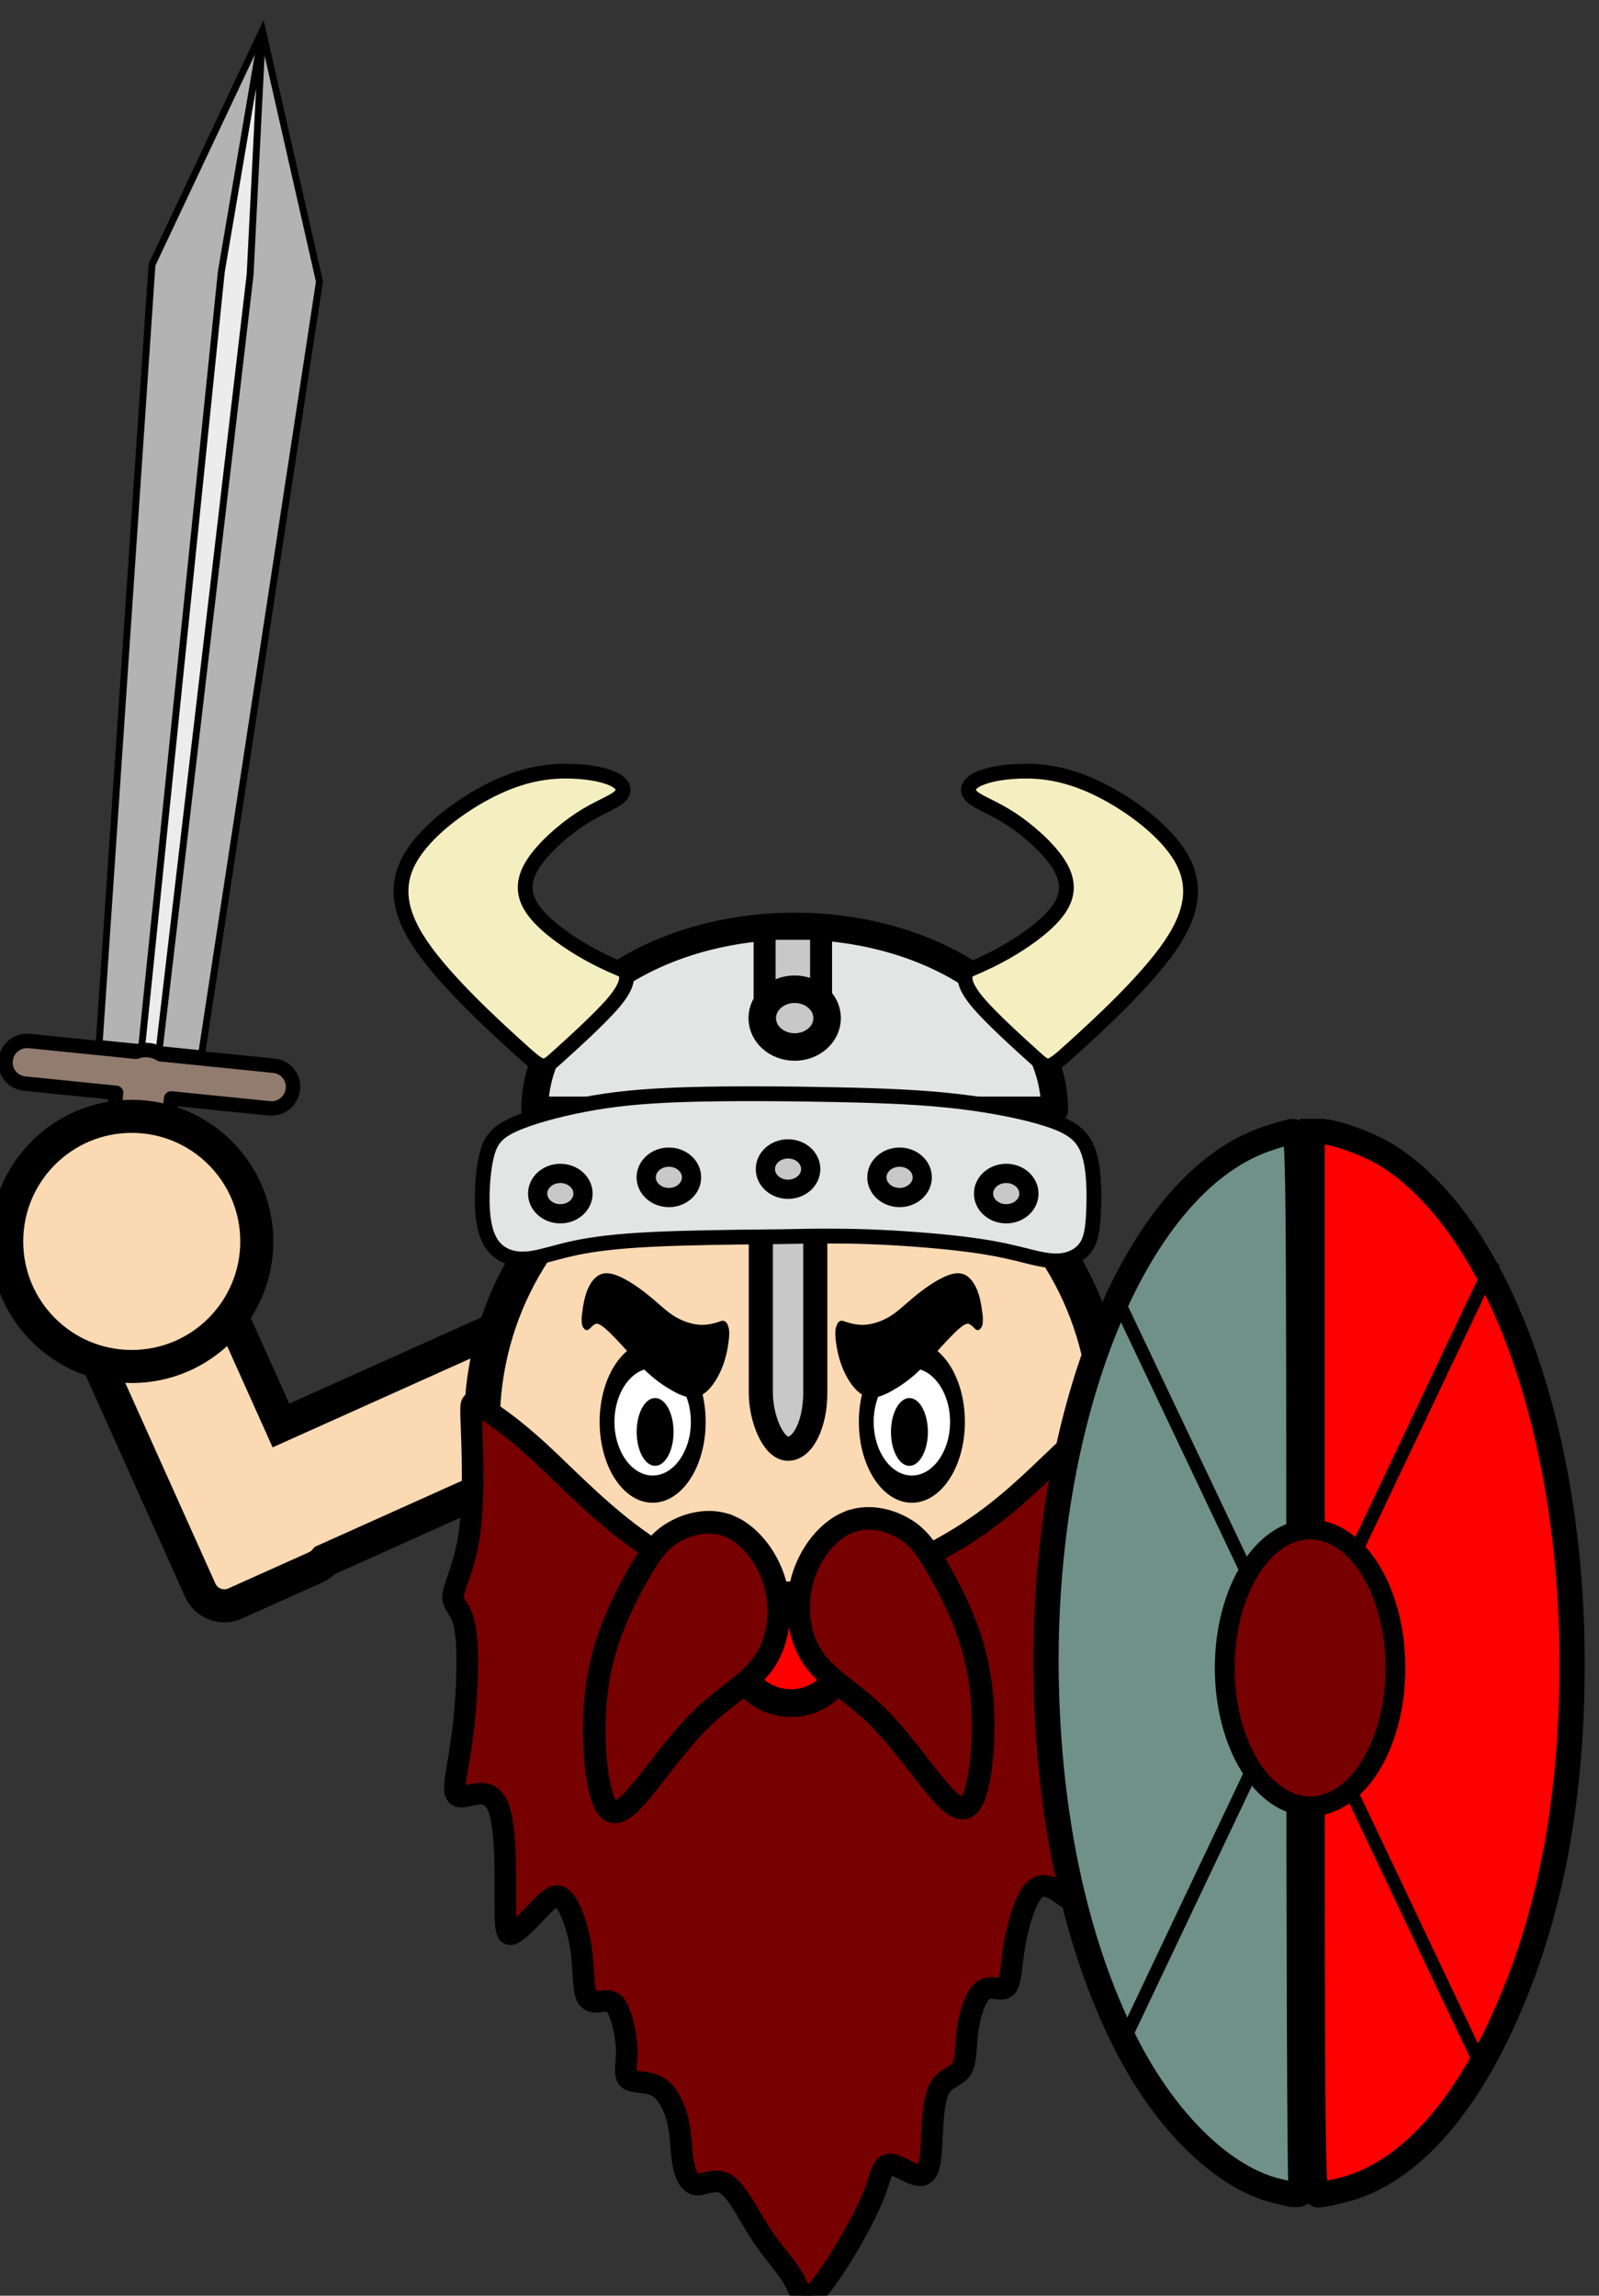<?xml version="1.0" encoding="UTF-8" standalone="no"?>
<svg
   xmlns:dc="http://purl.org/dc/elements/1.1/"
   xmlns:cc="http://creativecommons.org/ns#"
   xmlns:rdf="http://www.w3.org/1999/02/22-rdf-syntax-ns#"
   xmlns:svg="http://www.w3.org/2000/svg"
   xmlns="http://www.w3.org/2000/svg"
   xmlns:sodipodi="http://sodipodi.sourceforge.net/DTD/sodipodi-0.dtd"
   xmlns:inkscape="http://www.inkscape.org/namespaces/inkscape"
   width="16.933mm"
   height="24.306mm"
   viewBox="0 0 16.933 24.306"
   version="1.1"
   id="svg3073"
   inkscape:version="1.0.2 (e86c870879, 2021-01-15)"
   sodipodi:docname="vikingo.svg">
  <rect x="0" y="0" width="16.933" height="24.306" fill="#333333" stroke="none"/>
  <defs
     id="defs3067">
    <inkscape:path-effect
       effect="bspline"
       id="path-effect485-8"
       is_visible="true"
       lpeversion="1"
       weight="33.333"
       steps="2"
       helper_size="0"
       apply_no_weight="true"
       apply_with_weight="true"
       only_selected="false" />
    <inkscape:path-effect
       effect="bspline"
       id="path-effect2857-38"
       is_visible="true"
       lpeversion="1"
       weight="33.333"
       steps="2"
       helper_size="0"
       apply_no_weight="true"
       apply_with_weight="true"
       only_selected="false" />
    <inkscape:path-effect
       effect="bspline"
       id="path-effect2857-3-3"
       is_visible="true"
       lpeversion="1"
       weight="33.333"
       steps="2"
       helper_size="0"
       apply_no_weight="true"
       apply_with_weight="true"
       only_selected="false" />
    <inkscape:path-effect
       effect="bspline"
       id="path-effect43014-9-8-3"
       is_visible="true"
       lpeversion="1"
       weight="33.333"
       steps="2"
       helper_size="0"
       apply_no_weight="true"
       apply_with_weight="true"
       only_selected="false" />
    <inkscape:path-effect
       effect="bspline"
       id="path-effect43014-9-38"
       is_visible="true"
       lpeversion="1"
       weight="33.333"
       steps="2"
       helper_size="0"
       apply_no_weight="true"
       apply_with_weight="true"
       only_selected="false" />
    <inkscape:path-effect
       effect="bspline"
       id="path-effect11629-0"
       is_visible="true"
       lpeversion="1"
       weight="33.333"
       steps="2"
       helper_size="0"
       apply_no_weight="true"
       apply_with_weight="true"
       only_selected="false" />
    <inkscape:path-effect
       effect="bspline"
       id="path-effect29775-4"
       is_visible="true"
       lpeversion="1"
       weight="33.333"
       steps="2"
       helper_size="0"
       apply_no_weight="true"
       apply_with_weight="true"
       only_selected="false" />
    <inkscape:path-effect
       effect="bspline"
       id="path-effect29775-6-7"
       is_visible="true"
       lpeversion="1"
       weight="33.333"
       steps="2"
       helper_size="0"
       apply_no_weight="true"
       apply_with_weight="true"
       only_selected="false" />
    <inkscape:path-effect
       effect="bspline"
       id="path-effect60874-8-6"
       is_visible="true"
       lpeversion="1"
       weight="33.333"
       steps="2"
       helper_size="0"
       apply_no_weight="true"
       apply_with_weight="true"
       only_selected="false" />
    <inkscape:path-effect
       effect="bspline"
       id="path-effect61296-9-8"
       is_visible="true"
       lpeversion="1"
       weight="33.333"
       steps="2"
       helper_size="0"
       apply_no_weight="true"
       apply_with_weight="true"
       only_selected="false" />
    <inkscape:path-effect
       effect="bspline"
       id="path-effect61296-4-7-9"
       is_visible="true"
       lpeversion="1"
       weight="33.333"
       steps="2"
       helper_size="0"
       apply_no_weight="true"
       apply_with_weight="true"
       only_selected="false" />
  </defs>
  <sodipodi:namedview
     id="base"
     pagecolor="#ffffff"
     bordercolor="#666666"
     borderopacity="1.0"
     inkscape:pageopacity="0.0"
     inkscape:pageshadow="2"
     inkscape:zoom="3.4349002"
     inkscape:cx="35.138745"
     inkscape:cy="39.796154"
     inkscape:document-units="mm"
     inkscape:current-layer="g101261"
     inkscape:document-rotation="0"
     showgrid="false"
     units="mm"
     inkscape:window-width="1366"
     inkscape:window-height="741"
     inkscape:window-x="0"
     inkscape:window-y="0"
     inkscape:window-maximized="0"
     fit-margin-top="0"
     fit-margin-left="0"
     fit-margin-right="0"
     fit-margin-bottom="0" />
  <g
     inkscape:label="Capa 1"
     inkscape:groupmode="layer"
     id="layer1"
     transform="translate(-0.295,-0.347)">
    <g
       id="g101261"
       inkscape:export-filename="../../Desktop/GAME JAM/VIKINGO_1_F.png"
       inkscape:export-xdpi="9.3895531"
       inkscape:export-ydpi="9.3895531"
       transform="matrix(0.07,0,0,0.07,-36.664,76.029)">
      <path
         id="rect10563-0"
         style="fill:#fbdab3;fill-opacity:1;stroke:#000000;stroke-width:5;stroke-linecap:square;stroke-dasharray:none;stroke-opacity:1;paint-order:stroke fill markers"
         d="m 540.068,-890.947 c -2.017,0.906 -2.911,3.259 -2.006,5.276 l 20.22,45.026 c 0.906,2.017 3.259,2.911 5.276,2.006 l 12.185,-5.472 c 0.56,-0.251 1.032,-0.614 1.405,-1.05 l 33.76,-15.161 c 2.017,-0.906 2.911,-3.259 2.006,-5.276 l -5.472,-12.185 c -0.906,-2.017 -3.259,-2.911 -5.276,-2.006 l -31.68,14.227 -12.956,-28.851 c -0.906,-2.017 -3.259,-2.911 -5.276,-2.006 z" />
      <g
         id="g57330-6"
         transform="matrix(0.778,-0.698,0.692,0.771,424.909,-948.101)">
        <path
           style="fill:#b3b3b3;fill-opacity:1;stroke:#000000;stroke-width:1;stroke-linecap:butt;stroke-linejoin:miter;stroke-dasharray:none;stroke-opacity:1"
           d="M 68.253,93.897 149.222,14.419 183.751,-0.263 165.62,32.586 78.293,105.02 Z"
           id="path56424-6" />
        <path
           style="fill:#ececec;fill-opacity:1;stroke:#000000;stroke-width:1;stroke-linecap:butt;stroke-linejoin:miter;stroke-dasharray:none;stroke-opacity:1"
           d="M 72.41,98.502 156.011,21.941 183.751,-0.263 158.831,25.065 74.136,100.415 Z"
           id="path56424-4-4" />
        <path
           id="rect57270-6"
           style="fill:#917c6f;fill-opacity:1;stroke:#000000;stroke-width:2.097;stroke-linecap:round;stroke-linejoin:round;stroke-dasharray:none;stroke-opacity:1;paint-order:stroke fill markers"
           d="m 102.983,13.934 c -0.502,0.552 -0.807,1.287 -0.807,2.095 0,1.725 1.388,3.113 3.113,3.113 l 13.376,1.82e-4 1.4e-4,16.6 c 0,2.228 1.794,4.022 4.022,4.022 2.228,0 4.022,-1.793 4.022,-4.022 l -1.4e-4,-16.6 14.348,1.81e-4 c 1.725,0 3.113,-1.389 3.113,-3.113 0,-1.725 -1.389,-3.113 -3.113,-3.113 l -16.572,-2.03e-4 c -0.541,-0.269 -1.151,-0.421 -1.798,-0.421 -0.647,0 -1.258,0.152 -1.798,0.421 l -15.6,1.8e-4 c -0.916,0 -1.738,0.392 -2.306,1.018 z"
           transform="rotate(47.929)" />
      </g>
      <ellipse
         style="fill:#fbdab3;fill-opacity:1;stroke:#000000;stroke-width:5;stroke-linecap:square;stroke-dasharray:none;stroke-opacity:1;paint-order:stroke fill markers"
         id="path470-4-2"
         cx="547.917"
         cy="-893.406"
         rx="18.918"
         ry="18.918" />
      <circle
         style="fill:#fbdab3;fill-opacity:1;stroke:#000000;stroke-width:5.408;stroke-linecap:square;stroke-dasharray:none;stroke-opacity:1;paint-order:stroke fill markers"
         id="path470-7-8"
         cx="648.206"
         cy="-865.976"
         r="47.296" />
      <rect
         style="fill:#c8c8c8;fill-opacity:1;stroke:#000000;stroke-width:3.65;stroke-linecap:round;stroke-linejoin:round;stroke-dasharray:none;stroke-opacity:1;paint-order:stroke fill markers"
         id="rect3844-9-6"
         width="8.235"
         height="43.342"
         x="643.087"
         y="-905.393"
         ry="8.424" />
      <path
         style="fill:#e3e5e5;fill-opacity:1;stroke:#000000;stroke-width:4.074;stroke-linecap:round;stroke-linejoin:round;stroke-dasharray:none;stroke-opacity:1;paint-order:stroke fill markers"
         id="path539-7"
         sodipodi:type="arc"
         sodipodi:cx="648.2063"
         sodipodi:cy="-913.27179"
         sodipodi:rx="39.323814"
         sodipodi:ry="27.815826"
         sodipodi:start="3.1415927"
         sodipodi:end="0"
         sodipodi:arc-type="slice"
         d="m 608.882,-913.272 a 39.324,27.816 0 0 1 39.324,-27.816 39.324,27.816 0 0 1 39.324,27.816 H 648.206 Z" />
      <path
         style="fill:#e3e5e5;fill-opacity:1;stroke:#000000;stroke-width:2.237;stroke-linecap:butt;stroke-linejoin:miter;stroke-dasharray:none;stroke-opacity:1"
         d="m 642.663,-894.086 c -3.539,0.037 -10.618,0.111 -15.956,0.37 -5.338,0.259 -8.935,0.703 -11.815,1.32 -2.88,0.617 -5.043,1.408 -6.926,1.604 -1.883,0.197 -3.488,-0.201 -4.675,-1.209 -1.187,-1.008 -1.957,-2.625 -2.238,-5.31 -0.281,-2.684 -0.072,-6.435 0.507,-8.902 0.579,-2.467 1.529,-3.65 4.009,-4.8 2.48,-1.15 6.49,-2.267 10.689,-3.076 4.199,-0.809 8.586,-1.309 15.378,-1.522 6.792,-0.213 15.988,-0.14 23.34,0.02 7.352,0.159 12.859,0.404 18.071,1.022 5.212,0.618 10.128,1.61 13.485,2.704 3.357,1.095 5.155,2.293 6.068,4.765 0.913,2.472 0.941,6.218 0.834,8.949 -0.107,2.731 -0.348,4.448 -1.229,5.67 -0.881,1.222 -2.402,1.949 -4.161,2.019 -1.76,0.07 -3.758,-0.517 -6.017,-1.071 -2.259,-0.553 -4.779,-1.072 -8.715,-1.538 -3.936,-0.466 -9.289,-0.879 -14.043,-1.046 -4.754,-0.167 -8.91,-0.087 -10.988,-0.047 -2.078,0.04 -2.078,0.04 -5.617,0.077 z"
         id="path483-0"
         inkscape:path-effect="#path-effect485-8"
         inkscape:original-d="m 646.20225,-894.12298 c -7.07837,0.0746 -14.15735,0.14867 -21.23696,0.22218 -3.59655,0.44467 -7.19355,0.88875 -10.79127,1.33229 -2.16209,0.79117 -4.3247,1.58174 -6.48797,2.37178 -1.60398,-0.39718 -3.2085,-0.79491 -4.81368,-1.1932 -0.76894,-1.61735 -1.53847,-3.2352 -2.30867,-4.85364 0.20907,-3.75013 0.41762,-7.50067 0.62548,-11.25184 0.95045,-1.18251 1.90021,-2.36554 2.84937,-3.54914 4.01065,-1.11661 8.02053,-2.23374 12.02985,-3.35145 4.38796,-0.49977 8.77513,-1.00007 13.16177,-1.50095 9.19735,0.0743 18.39372,0.14802 27.58963,0.2212 5.50806,0.2453 11.01528,0.49004 16.52197,0.73422 4.91683,0.99197 9.83283,1.98334 14.74834,2.97418 1.79877,1.19871 3.59684,2.39683 5.39433,3.5944 0.0287,3.74639 0.0567,7.49208 0.0839,11.23728 -0.24046,1.71768 -0.48151,3.43474 -0.72322,5.15128 -1.52042,0.72751 -3.0414,1.45443 -4.56305,2.18081 -1.99794,-0.5868 -3.99642,-1.17414 -5.99557,-1.76205 -2.51907,-0.51843 -5.03867,-1.0374 -7.55896,-1.55694 -5.35221,-0.41275 -10.70482,-0.82603 -16.05819,-1.23989 -4.15517,0.0804 -8.31081,0.16022 -12.46716,0.23948 z" />
      <ellipse
         style="fill:#c8c8c8;fill-opacity:1;stroke:#000000;stroke-width:2.908;stroke-linecap:round;stroke-linejoin:round;stroke-dasharray:none;stroke-opacity:1;paint-order:stroke fill markers"
         id="path2759-1"
         cx="612.754"
         cy="-900.639"
         rx="3.43"
         ry="3.054" />
      <ellipse
         style="fill:#c8c8c8;fill-opacity:1;stroke:#000000;stroke-width:2.908;stroke-linecap:round;stroke-linejoin:round;stroke-dasharray:none;stroke-opacity:1;paint-order:stroke fill markers"
         id="path2759-3-0"
         cx="629.176"
         cy="-903.098"
         rx="3.43"
         ry="3.054" />
      <ellipse
         style="fill:#c8c8c8;fill-opacity:1;stroke:#000000;stroke-width:2.908;stroke-linecap:round;stroke-linejoin:round;stroke-dasharray:none;stroke-opacity:1;paint-order:stroke fill markers"
         id="path2759-3-6-1"
         cx="647.204"
         cy="-904.347"
         rx="3.429"
         ry="3.054" />
      <ellipse
         style="fill:#c8c8c8;fill-opacity:1;stroke:#000000;stroke-width:2.908;stroke-linecap:round;stroke-linejoin:round;stroke-dasharray:none;stroke-opacity:1;paint-order:stroke fill markers"
         id="path2759-3-7-3"
         cx="664.074"
         cy="-903.098"
         rx="3.43"
         ry="3.054" />
      <ellipse
         style="fill:#c8c8c8;fill-opacity:1;stroke:#000000;stroke-width:2.908;stroke-linecap:round;stroke-linejoin:round;stroke-dasharray:none;stroke-opacity:1;paint-order:stroke fill markers"
         id="path2759-3-5-7"
         cx="680.21"
         cy="-900.639"
         rx="3.43"
         ry="3.054" />
      <path
         style="fill:#f5eec0;fill-opacity:1;stroke:#000000;stroke-width:2.237;stroke-linecap:butt;stroke-linejoin:miter;stroke-dasharray:none;stroke-opacity:1"
         d="m 675.171,-934.72 c 1.12,-0.483 3.36,-1.45 5.966,-3.028 2.606,-1.577 5.579,-3.765 7.065,-5.939 1.486,-2.174 1.486,-4.335 -0.05,-6.767 -1.536,-2.433 -4.608,-5.137 -7.208,-6.84 -2.6,-1.703 -4.728,-2.406 -5.75,-3.238 -1.022,-0.833 -0.936,-1.796 0.324,-2.561 1.26,-0.765 3.692,-1.33 6.739,-1.43 3.047,-0.101 6.706,0.263 11.273,2.375 4.567,2.112 10.041,5.972 12.72,10.05 2.679,4.078 2.564,8.373 -1.175,13.884 -3.739,5.511 -11.101,12.24 -14.791,15.578 -3.689,3.339 -3.705,3.288 -5.852,1.344 -2.146,-1.944 -6.423,-5.782 -8.509,-8.255 -2.086,-2.473 -1.98,-3.581 -1.927,-4.135 0.053,-0.554 0.053,-0.554 1.173,-1.038 z"
         id="path2855-7"
         inkscape:path-effect="#path-effect2857-38"
         inkscape:original-d="m 674.05093,-934.2364 c 2.24064,-0.96626 4.48067,-1.93308 6.72006,-2.90046 2.97327,-2.1874 5.94579,-4.37526 8.91776,-6.56373 6.2e-4,-2.16029 6.2e-4,-4.32104 0,-6.48241 -3.07179,-2.70374 -6.1441,-5.40794 -9.21707,-8.11275 -2.1276,-0.70167 -4.25572,-1.40386 -6.38453,-2.10663 0.0865,-0.96281 0.17233,-1.92613 0.25743,-2.89003 2.43359,-0.56466 4.86639,-1.12983 7.29873,-1.6956 3.6606,0.36445 7.32044,0.72832 10.97972,1.09164 5.47486,3.8606 10.94886,7.72048 16.42236,11.57988 -0.11449,4.29575 -0.22946,8.59077 -0.34532,12.88532 -7.36212,6.72894 -14.72457,13.45705 -22.08783,20.18473 -0.0166,-0.0504 -0.0315,-0.10142 -0.0481,-0.15296 -4.27639,-3.8371 -8.55328,-7.6746 -12.83085,-11.51273 0.10666,-1.10755 0.21239,-2.21562 0.31773,-3.32427 z"
         sodipodi:nodetypes="ccccccccccccccsc" />
      <path
         style="fill:#f5eec0;fill-opacity:1;stroke:#000000;stroke-width:2.237;stroke-linecap:butt;stroke-linejoin:miter;stroke-dasharray:none;stroke-opacity:1"
         d="m 621.576,-934.72 c -1.12,-0.483 -3.36,-1.45 -5.966,-3.028 -2.606,-1.577 -5.579,-3.765 -7.065,-5.939 -1.486,-2.174 -1.486,-4.335 0.05,-6.767 1.536,-2.433 4.608,-5.137 7.208,-6.84 2.6,-1.703 4.728,-2.406 5.75,-3.238 1.022,-0.833 0.936,-1.796 -0.324,-2.561 -1.26,-0.765 -3.692,-1.33 -6.739,-1.43 -3.047,-0.101 -6.706,0.263 -11.273,2.375 -4.567,2.112 -10.041,5.972 -12.72,10.05 -2.679,4.078 -2.564,8.373 1.175,13.884 3.739,5.511 11.101,12.24 14.791,15.578 3.689,3.339 3.705,3.288 5.852,1.344 2.146,-1.944 6.423,-5.782 8.509,-8.255 2.086,-2.473 1.98,-3.581 1.927,-4.135 -0.053,-0.554 -0.053,-0.554 -1.173,-1.038 z"
         id="path2855-5-2"
         inkscape:path-effect="#path-effect2857-3-3"
         inkscape:original-d="m 622.69661,-934.2364 c -2.24065,-0.96626 -4.48068,-1.93308 -6.72007,-2.90046 -2.97327,-2.1874 -5.94579,-4.37526 -8.91776,-6.56373 -6.1e-4,-2.16029 -6.1e-4,-4.32104 0,-6.48241 3.07179,-2.70374 6.1441,-5.40794 9.21708,-8.11275 2.1276,-0.70167 4.25572,-1.40386 6.38453,-2.10663 -0.0865,-0.96281 -0.17233,-1.92613 -0.25743,-2.89003 -2.4336,-0.56466 -4.86639,-1.12983 -7.29874,-1.6956 -3.6606,0.36445 -7.32044,0.72832 -10.97972,1.09164 -5.47485,3.8606 -10.94885,7.72048 -16.42236,11.57988 0.11449,4.29575 0.22946,8.59077 0.34532,12.88532 7.36212,6.72894 14.72457,13.45705 22.08783,20.18473 0.0166,-0.0504 0.0315,-0.10142 0.0481,-0.15296 4.27639,-3.8371 8.55328,-7.6746 12.83086,-11.51273 -0.10667,-1.10755 -0.21239,-2.21562 -0.31773,-3.32427 z"
         sodipodi:nodetypes="ccccccccccccccsc" />
      <rect
         style="fill:#c8c8c8;fill-opacity:1;stroke:#000000;stroke-width:3.322;stroke-linecap:round;stroke-linejoin:round;stroke-dasharray:none;stroke-opacity:1;paint-order:stroke fill markers"
         id="rect3844-6"
         width="8.546"
         height="10.325"
         x="643.655"
         y="-940.683" />
      <ellipse
         style="fill:#c8c8c8;fill-opacity:1;stroke:#000000;stroke-width:4.161;stroke-linecap:round;stroke-linejoin:round;stroke-dasharray:none;stroke-opacity:1;paint-order:stroke fill markers"
         id="path2759-3-6-6-4"
         cx="648.206"
         cy="-927.18"
         rx="4.907"
         ry="4.369" />
      <g
         id="g43177-4-5"
         transform="matrix(-2.791,0,0,5.128,1070.213,-1381.323)">
        <g
           id="g43056-5-2">
          <ellipse
             style="fill:#ffffff;fill-opacity:1;stroke:#000000;stroke-width:0.803;stroke-linecap:round;stroke-linejoin:round;stroke-dasharray:none;stroke-opacity:1;paint-order:stroke fill markers"
             id="path30541-0-0"
             cx="144.85"
             cy="100.47"
             rx="2.472"
             ry="1.984" />
          <path
             style="fill:#000000;fill-opacity:1;stroke:#000000;stroke-width:0.565px;stroke-linecap:butt;stroke-linejoin:miter;stroke-opacity:1"
             d="m 141.32,97.464 c 0.052,-0.03 0.157,-0.09 0.285,-0.133 0.128,-0.044 0.278,-0.072 0.574,0.037 0.296,0.109 0.736,0.354 1.178,0.618 0.442,0.265 0.884,0.549 1.334,0.776 0.45,0.226 0.907,0.395 1.305,0.517 0.397,0.122 0.735,0.198 1.037,0.19 0.303,-0.008 0.571,-0.101 0.821,-0.264 0.25,-0.163 0.483,-0.398 0.634,-0.655 0.152,-0.258 0.223,-0.539 0.23,-0.672 0.007,-0.133 -0.05,-0.117 -0.164,-0.094 -0.114,0.023 -0.284,0.054 -0.518,0.079 -0.234,0.025 -0.533,0.043 -0.898,0.01 -0.365,-0.033 -0.797,-0.118 -1.177,-0.243 -0.38,-0.125 -0.709,-0.291 -1.066,-0.459 -0.357,-0.168 -0.744,-0.337 -1.136,-0.478 -0.392,-0.141 -0.791,-0.255 -1.106,-0.301 -0.315,-0.046 -0.547,-0.025 -0.741,0.06 -0.194,0.085 -0.349,0.234 -0.45,0.418 -0.101,0.185 -0.148,0.405 -0.171,0.515 -0.023,0.11 -0.023,0.11 0.029,0.08 z"
             id="path43012-3-3-2"
             inkscape:path-effect="#path-effect43014-9-8-3"
             inkscape:original-d="m 141.26734,97.49446 c 0.10546,-0.05941 0.20997,-0.119111 0.31383,-0.179205 0.15133,-0.0275 0.30181,-0.05538 0.45155,-0.08365 0.44143,0.245165 0.8821,0.489972 1.32201,0.734431 0.44321,0.284998 0.88565,0.569636 1.32732,0.853927 0.45817,0.168557 0.91557,0.336763 1.37224,0.50461 0.33799,0.07643 0.67522,0.152541 1.01172,0.228277 0.2691,-0.09216 0.5374,-0.184727 0.80499,-0.277594 0.2332,-0.233814 0.4656,-0.467986 0.69728,-0.702503 0.0717,-0.281067 0.1427,-0.56248 0.21291,-0.844247 -0.0562,0.01639 -0.11338,0.03264 -0.17108,0.04788 -0.1696,0.03116 -0.33976,0.06179 -0.51077,0.09214 -0.29782,0.01892 -0.59638,0.03749 -0.89572,0.05571 -0.4311,-0.08453 -0.86294,-0.169419 -1.29555,-0.254653 -0.32782,-0.165575 -0.65637,-0.3315 -0.98572,-0.49777 -0.38553,-0.169 -0.77181,-0.338335 -1.15887,-0.508026 -0.39759,-0.113119 -0.79591,-0.226579 -1.19499,-0.340399 -0.23105,0.02145 -0.46277,0.04249 -0.69529,0.06321 -0.15455,0.149096 -0.31003,0.297875 -0.46617,0.446283 -0.0458,0.220843 -0.0925,0.441336 -0.13964,0.661437 z" />
        </g>
        <circle
           style="fill:#000000;fill-opacity:1;stroke:none;stroke-width:0.568;stroke-linecap:round;stroke-linejoin:round;stroke-dasharray:none;stroke-opacity:1;paint-order:stroke fill markers"
           id="path43110-6-9"
           cx="144.983"
           cy="100.767"
           r="1" />
      </g>
      <g
         id="g43177-0"
         transform="matrix(2.791,0,0,5.128,222.445,-1381.323)">
        <g
           id="g43056-9">
          <ellipse
             style="fill:#ffffff;fill-opacity:1;stroke:#000000;stroke-width:0.803;stroke-linecap:round;stroke-linejoin:round;stroke-dasharray:none;stroke-opacity:1;paint-order:stroke fill markers"
             id="path30541-9"
             cx="144.85"
             cy="100.47"
             rx="2.472"
             ry="1.984" />
          <path
             style="fill:#000000;fill-opacity:1;stroke:#000000;stroke-width:0.565px;stroke-linecap:butt;stroke-linejoin:miter;stroke-opacity:1"
             d="m 141.32,97.464 c 0.052,-0.03 0.157,-0.09 0.285,-0.133 0.128,-0.044 0.278,-0.072 0.574,0.037 0.296,0.109 0.736,0.354 1.178,0.618 0.442,0.265 0.884,0.549 1.334,0.776 0.45,0.226 0.907,0.395 1.305,0.517 0.397,0.122 0.735,0.198 1.037,0.19 0.303,-0.008 0.571,-0.101 0.821,-0.264 0.25,-0.163 0.483,-0.398 0.634,-0.655 0.152,-0.258 0.223,-0.539 0.23,-0.672 0.007,-0.133 -0.05,-0.117 -0.164,-0.094 -0.114,0.023 -0.284,0.054 -0.518,0.079 -0.234,0.025 -0.533,0.043 -0.898,0.01 -0.365,-0.033 -0.797,-0.118 -1.177,-0.243 -0.38,-0.125 -0.709,-0.291 -1.066,-0.459 -0.357,-0.168 -0.744,-0.337 -1.136,-0.478 -0.392,-0.141 -0.791,-0.255 -1.106,-0.301 -0.315,-0.046 -0.547,-0.025 -0.741,0.06 -0.194,0.085 -0.349,0.234 -0.45,0.418 -0.101,0.185 -0.148,0.405 -0.171,0.515 -0.023,0.11 -0.023,0.11 0.029,0.08 z"
             id="path43012-3-4"
             inkscape:path-effect="#path-effect43014-9-38"
             inkscape:original-d="m 141.26734,97.49446 c 0.10546,-0.05941 0.20997,-0.119111 0.31383,-0.179205 0.15133,-0.0275 0.30181,-0.05538 0.45155,-0.08365 0.44143,0.245165 0.8821,0.489972 1.32201,0.734431 0.44321,0.284998 0.88565,0.569636 1.32732,0.853927 0.45817,0.168557 0.91557,0.336763 1.37224,0.50461 0.33799,0.07643 0.67522,0.152541 1.01172,0.228277 0.2691,-0.09216 0.5374,-0.184727 0.80499,-0.277594 0.2332,-0.233814 0.4656,-0.467986 0.69728,-0.702503 0.0717,-0.281067 0.1427,-0.56248 0.21291,-0.844247 -0.0562,0.01639 -0.11338,0.03264 -0.17108,0.04788 -0.1696,0.03116 -0.33976,0.06179 -0.51077,0.09214 -0.29782,0.01892 -0.59638,0.03749 -0.89572,0.05571 -0.4311,-0.08453 -0.86294,-0.169419 -1.29555,-0.254653 -0.32782,-0.165575 -0.65637,-0.3315 -0.98572,-0.49777 -0.38553,-0.169 -0.77181,-0.338335 -1.15887,-0.508026 -0.39759,-0.113119 -0.79591,-0.226579 -1.19499,-0.340399 -0.23105,0.02145 -0.46277,0.04249 -0.69529,0.06321 -0.15455,0.149096 -0.31003,0.297875 -0.46617,0.446283 -0.0458,0.220843 -0.0925,0.441336 -0.13964,0.661437 z" />
        </g>
        <circle
           style="fill:#000000;fill-opacity:1;stroke:none;stroke-width:0.568;stroke-linecap:round;stroke-linejoin:round;stroke-dasharray:none;stroke-opacity:1;paint-order:stroke fill markers"
           id="path43110-5"
           cx="144.983"
           cy="100.767"
           r="1" />
      </g>
      <path
         style="fill:#770000;fill-opacity:1;stroke:#000000;stroke-width:3.265;stroke-linecap:butt;stroke-linejoin:miter;stroke-dasharray:none;stroke-opacity:1"
         d="m 599.308,-865.754 c 0.142,3.698 0.425,11.092 -0.265,16.25 -0.69,5.157 -2.353,8.078 -2.503,9.636 -0.15,1.558 1.212,1.752 1.786,4.87 0.574,3.118 0.361,9.158 -0.099,13.747 -0.46,4.589 -1.168,7.726 -1.368,9.587 -0.2,1.861 0.105,2.445 1.487,2.188 1.382,-0.256 3.839,-1.352 5.019,1.622 1.18,2.974 1.083,10.017 1.075,14.169 -0.007,4.153 0.075,5.415 1.064,4.995 0.988,-0.42 2.882,-2.52 4.311,-3.99 1.429,-1.469 2.394,-2.307 3.436,-1.17 1.043,1.137 2.163,4.247 2.625,7.324 0.463,3.077 0.268,6.122 0.883,7.348 0.616,1.225 2.041,0.633 3.022,0.649 0.981,0.016 1.516,0.64 2.025,2.081 0.51,1.441 0.995,3.699 0.997,5.629 0.002,1.93 -0.478,3.532 0.314,4.14 0.792,0.607 2.856,0.22 4.394,1.142 1.538,0.922 2.549,3.153 3.037,5.252 0.487,2.099 0.451,4.065 0.689,5.791 0.238,1.726 0.867,3.549 2.026,3.725 1.16,0.176 2.908,-1.125 4.616,9.4e-4 1.708,1.126 3.374,4.677 5.201,7.471 1.827,2.795 3.816,4.833 4.905,6.717 1.089,1.884 1.28,3.613 2.444,2.954 1.164,-0.659 3.302,-3.705 5.249,-6.903 1.947,-3.198 3.704,-6.549 4.663,-9.085 0.959,-2.536 1.121,-4.258 2.357,-4.196 1.237,0.061 3.547,1.906 4.767,1.628 1.22,-0.278 1.35,-2.679 1.487,-5.487 0.137,-2.808 0.28,-6.023 1.187,-7.665 0.907,-1.643 2.578,-1.712 3.326,-2.91 0.749,-1.198 0.576,-3.526 0.931,-6.019 0.355,-2.493 1.238,-5.152 2.419,-5.932 1.181,-0.78 2.658,0.32 3.403,-0.459 0.745,-0.779 0.758,-3.436 1.269,-6.441 0.511,-3.005 1.521,-6.358 2.662,-7.843 1.141,-1.485 2.411,-1.103 3.893,-0.157 1.483,0.946 3.178,2.456 3.862,1.797 0.684,-0.659 0.359,-3.487 0.002,-6.332 -0.357,-2.845 -0.745,-5.706 -0.656,-8.041 0.089,-2.336 0.656,-4.145 1.982,-4.67 1.326,-0.525 3.41,0.235 4.775,0.334 1.365,0.1 2.011,-0.46 1.851,-1.797 -0.16,-1.337 -1.128,-3.452 -1.606,-6.205 -0.478,-2.753 -0.465,-6.144 -0.642,-9.361 -0.177,-3.218 -0.543,-6.263 -0.412,-8.317 0.131,-2.054 0.76,-3.116 1.413,-3.398 0.653,-0.281 1.33,0.218 0.572,-1.83 -0.758,-2.048 -2.95,-6.643 -3.158,-11.859 -0.208,-5.216 1.569,-11.051 0.376,-11.981 -1.193,-0.931 -5.354,3.043 -9.516,7.017 -4.162,3.974 -8.323,7.947 -14.595,11.673 -6.271,3.725 -14.649,7.201 -22.767,7.674 -8.118,0.473 -15.972,-2.058 -22.807,-6.434 -6.835,-4.376 -12.648,-10.596 -17.071,-14.675 -4.423,-4.079 -7.451,-6.013 -8.966,-6.98 -1.515,-0.967 -1.515,-0.967 -1.373,2.73 z"
         id="path11627-1"
         sodipodi:nodetypes="sccccccccccccccccccccccccccccccccccccccccccccccccccccccccss"
         inkscape:original-d="m 599.1666,-869.45151 c 0.2842,7.39536 0.56741,14.78983 0.84985,22.18346 -1.66243,2.92194 -3.32561,5.84288 -4.98966,8.76301 1.36313,0.19527 2.72539,0.38953 4.08682,0.58295 -0.21219,6.04125 -0.4254,12.08135 -0.63937,18.12071 -0.70655,3.13836 -1.41389,6.27567 -2.12208,9.41218 0.30671,0.58481 0.61256,1.16868 0.91759,1.7517 2.45817,-1.09459 4.91545,-2.19004 7.37191,-3.28638 -0.0964,7.04373 -0.19349,14.08626 -0.2915,21.12806 0.0834,1.26325 0.16621,2.52555 0.24804,3.78702 1.89476,-2.09986 3.78864,-4.20051 5.68169,-6.30209 0.96542,-0.83687 1.92996,-1.67463 2.89368,-2.51328 1.12113,3.11097 2.24138,6.22092 3.3608,9.33007 -0.19412,3.04576 -0.38883,6.09054 -0.5845,9.13449 1.42651,-0.59206 2.85216,-1.18496 4.27696,-1.77878 0.53591,0.62473 1.07092,1.24853 1.60509,1.87144 0.48611,2.2589 0.97132,4.51679 1.45572,6.77387 -0.47954,1.60341 -0.95988,3.20585 -1.4411,4.80744 2.06499,-0.38637 4.12904,-0.77366 6.19231,-1.16181 1.0124,2.2317 2.02392,4.46243 3.03461,6.69232 -0.0356,1.96744 -0.0723,3.93389 -0.10942,5.89948 0.5714,1.46659 1.14196,3.3095 1.71169,4.96292 1.74971,-1.30006 3.49854,-2.60094 5.24654,-3.90274 1.66712,3.55209 3.33333,7.10314 4.99874,10.65338 1.98915,2.03926 3.97736,4.07751 5.96476,6.11492 0.19158,1.72987 0.38205,3.45882 0.57182,5.18691 2.13854,-3.04511 4.27617,-6.09101 6.41304,-9.13785 1.75755,-3.34993 3.51421,-6.7006 5.27005,-10.05224 0.16239,-1.72077 0.32381,-3.44235 0.48445,-5.16487 2.31142,1.84556 4.62187,3.69016 6.93157,5.5339 0.13099,-2.40019 0.26136,-4.80118 0.3907,-7.20312 0.14368,-3.21401 0.28673,-6.42877 0.42882,-9.64449 1.6715,-0.0686 3.34212,-0.13813 5.0119,-0.20871 -0.17191,-2.32676 -0.34473,-4.65432 -0.51839,-6.98282 0.88395,-2.65788 1.76698,-5.31659 2.64924,-7.97621 1.47811,1.10014 2.95534,2.19934 4.43175,3.2977 0.0127,-2.65637 0.0286,-5.3135 0.0399,-7.97157 1.0105,-3.35178 2.02011,-6.7043 3.02893,-10.05779 1.27106,0.38315 2.54124,0.76543 3.81058,1.14682 1.69618,1.51059 3.39144,3.02025 5.08587,4.52906 -0.32492,-2.82744 -0.65066,-5.65564 -0.97722,-8.48479 -0.38734,-2.86024 -0.7755,-5.72126 -1.16453,-8.5832 0.56769,-1.8088 1.13452,-3.61848 1.70053,-5.42902 2.08509,0.76055 4.16924,1.52016 6.2526,2.27892 0.64743,-0.55872 1.29397,-1.11835 1.93971,-1.67883 -0.96685,-2.11436 -1.93454,-4.22958 -2.90304,-6.34567 0.0127,-3.38983 0.0253,-6.78039 0.038,-10.17189 -0.36574,-3.04421 -0.7323,-6.08924 -1.09972,-9.1352 0.62973,-1.06153 1.25859,-2.12393 1.88664,-3.18719 0.67762,0.5002 1.35442,0.99948 2.03036,1.49791 -2.19149,-4.59462 -4.3837,-9.18982 -6.57687,-13.78622 1.77687,-5.83448 3.55355,-11.66948 5.33022,-17.50554 -4.16207,3.97466 -8.32366,7.94835 -12.48567,11.92192 -4.16152,3.97389 -8.32325,7.94746 -12.48579,11.92128 -8.37997,3.47695 -16.75814,6.95279 -25.13863,10.42921 -7.85527,-2.53106 -15.70908,-5.06184 -23.56469,-7.59337 -5.81434,-6.22146 -11.62732,-12.44146 -17.44281,-18.66412 -3.02976,-1.93447 -6.05847,-3.86837 -9.08857,-5.80324 z"
         inkscape:path-effect="#path-effect11629-0" />
      <ellipse
         style="fill:#ff0000;fill-opacity:1;stroke:#000000;stroke-width:4.199;stroke-linecap:round;stroke-linejoin:round;stroke-dasharray:none;stroke-opacity:1;paint-order:stroke fill markers"
         id="path40278-1-0"
         cx="647.643"
         cy="-831.58"
         rx="8.271"
         ry="8.007" />
      <path
         style="fill:#770000;fill-opacity:1;stroke:#000000;stroke-width:3.422;stroke-linecap:butt;stroke-linejoin:miter;stroke-dasharray:none;stroke-opacity:1"
         d="m 638.39,-850.303 c -2.958,-1.254 -6.156,-0.45 -8.398,0.832 -2.242,1.281 -3.528,3.039 -5.569,6.638 -2.041,3.598 -4.838,9.036 -5.945,15.675 -1.107,6.639 -0.524,14.477 0.644,17.892 1.168,3.415 2.921,2.408 5.494,-0.578 2.572,-2.986 5.964,-7.952 9.574,-11.434 3.609,-3.481 7.436,-5.477 9.571,-8.754 2.135,-3.277 2.578,-7.836 1.442,-11.771 -1.137,-3.935 -3.854,-7.246 -6.812,-8.5 z"
         id="path29773-3"
         inkscape:path-effect="#path-effect29775-4"
         inkscape:original-d="m 638.62989,-852.36136 c -3.19711,0.80513 -6.39505,1.60931 -9.59385,2.41251 -1.28496,1.75914 -2.57067,3.51725 -3.85729,5.27444 -2.79577,5.43913 -5.59232,10.8771 -8.38977,16.3142 0.58362,7.83966 1.16631,15.67805 1.74815,23.51561 1.75419,-1.00597 3.5074,-2.01292 5.25986,-3.02084 3.39285,-4.96531 6.78469,-9.93133 10.17579,-14.89845 3.82737,-1.99512 7.65379,-3.99111 11.47944,-5.98813 0.44441,-4.55801 0.88796,-9.1168 1.3307,-13.67664 -2.7169,-3.30997 -5.43453,-6.62082 -8.15303,-9.9327 z" />
      <path
         style="fill:#770000;fill-opacity:1;stroke:#000000;stroke-width:3.422;stroke-linecap:butt;stroke-linejoin:miter;stroke-dasharray:none;stroke-opacity:1"
         d="m 656.217,-850.884 c 2.958,-1.254 6.156,-0.45 8.398,0.832 2.242,1.281 3.528,3.039 5.569,6.638 2.041,3.598 4.838,9.036 5.945,15.675 1.107,6.639 0.524,14.477 -0.644,17.892 -1.168,3.415 -2.921,2.408 -5.494,-0.578 -2.572,-2.986 -5.964,-7.952 -9.574,-11.434 -3.609,-3.481 -7.436,-5.477 -9.571,-8.754 -2.135,-3.277 -2.578,-7.836 -1.442,-11.771 1.137,-3.935 3.854,-7.246 6.812,-8.5 z"
         id="path29773-1-7"
         inkscape:path-effect="#path-effect29775-6-7"
         inkscape:original-d="m 655.97736,-852.94187 c 3.1971,0.80513 6.39504,1.6093 9.59385,2.41251 1.28496,1.75911 2.57063,3.51722 3.85727,5.2744 2.79578,5.43916 5.5923,10.87713 8.38976,16.3142 -0.58359,7.83969 -1.16628,15.67805 -1.74813,23.51564 -1.75419,-1.006 -3.50742,-2.01291 -5.25984,-3.02085 -3.39288,-4.9653 -6.78472,-9.93132 -10.1758,-14.89844 -3.82741,-1.99516 -7.65381,-3.99111 -11.47944,-5.98816 -0.44443,-4.55801 -0.888,-9.11676 -1.33071,-13.67664 2.71691,-3.30998 5.43452,-6.6208 8.15304,-9.93266 z" />
      <ellipse
         style="fill:#9f7766;fill-opacity:1;stroke:#000000;stroke-width:2;stroke-linecap:round;stroke-linejoin:round;stroke-dasharray:none;stroke-opacity:1;paint-order:stroke fill markers"
         id="path60868-3-8"
         cx="726.068"
         cy="-829.633"
         rx="40.17"
         ry="80.725" />
      <path
         style="fill:#d35f5f;stroke:#000000;stroke-width:0.265px;stroke-linecap:butt;stroke-linejoin:miter;stroke-opacity:1"
         d="m 726.068,-910.358 c 0,53.817 0,107.633 0,161.45"
         id="path60872-6-8"
         inkscape:path-effect="#path-effect60874-8-6"
         inkscape:original-d="m 726.06805,-910.35773 c 2.7e-4,53.81687 2.7e-4,107.63348 0,161.44983" />
      <path
         style="fill:#ff0000;fill-opacity:1;stroke:#000000;stroke-width:3.811;stroke-linecap:square;stroke-linejoin:miter;stroke-dasharray:none;stroke-opacity:1;paint-order:stroke fill markers"
         d="m 726.5,-829.618 v -80.424 h 1.207 c 2.337,0 7.801,2.048 10.793,4.047 16.416,10.962 27.318,41.443 27.318,76.377 0,21.895 -3.695,40.159 -11.324,55.969 -6.365,13.19 -14.396,21.383 -23.212,23.68 -1.638,0.427 -3.384,0.775 -3.88,0.775 -0.863,0 -0.903,-3.483 -0.903,-80.424 z"
         id="path61014-1-6" />
      <path
         style="fill:#6f918a;fill-opacity:1;stroke:#000000;stroke-width:3.811;stroke-linecap:square;stroke-linejoin:miter;stroke-dasharray:none;stroke-opacity:1;paint-order:stroke fill markers"
         d="m 721.334,-749.74 c -8.373,-1.974 -17.24,-10.687 -23.306,-22.9 -7.061,-14.217 -11.079,-32.116 -11.714,-52.188 -1.289,-40.729 12.93,-76.908 33.013,-83.996 1.865,-0.658 3.788,-1.202 4.274,-1.208 0.837,-0.01 0.882,4.076 0.882,78.838 0,43.367 0.142,79.558 0.315,80.424 0.352,1.762 0.039,1.855 -3.464,1.029 z"
         id="path61292-2-0" />
      <path
         style="fill:none;stroke:#000000;stroke-width:2;stroke-linecap:butt;stroke-linejoin:miter;stroke-dasharray:none;stroke-opacity:1"
         d="m 696.353,-886.07 c 18.635,39.25 37.27,78.5 55.905,117.749"
         id="path61294-9-4"
         inkscape:path-effect="#path-effect61296-9-8"
         inkscape:original-d="m 696.35288,-886.07019 c 18.63535,39.24998 37.27044,78.49968 55.90526,117.74913" />
      <path
         style="fill:none;stroke:#000000;stroke-width:2;stroke-linecap:butt;stroke-linejoin:miter;stroke-dasharray:none;stroke-opacity:1"
         d="m 753.933,-890.389 c -18.635,39.25 -37.27,78.5 -55.905,117.749"
         id="path61294-5-3-6"
         inkscape:path-effect="#path-effect61296-4-7-9"
         inkscape:original-d="m 753.93314,-890.3892 c -18.63535,39.24998 -37.27044,78.49968 -55.90526,117.74913" />
      <ellipse
         style="fill:#770000;fill-opacity:1;stroke:#000000;stroke-width:3;stroke-linecap:square;stroke-linejoin:miter;stroke-dasharray:none;stroke-opacity:1;paint-order:stroke fill markers"
         id="path61350-1-7"
         cx="726.182"
         cy="-828.897"
         rx="12.914"
         ry="20.937" />
    </g>
  </g>
</svg>
